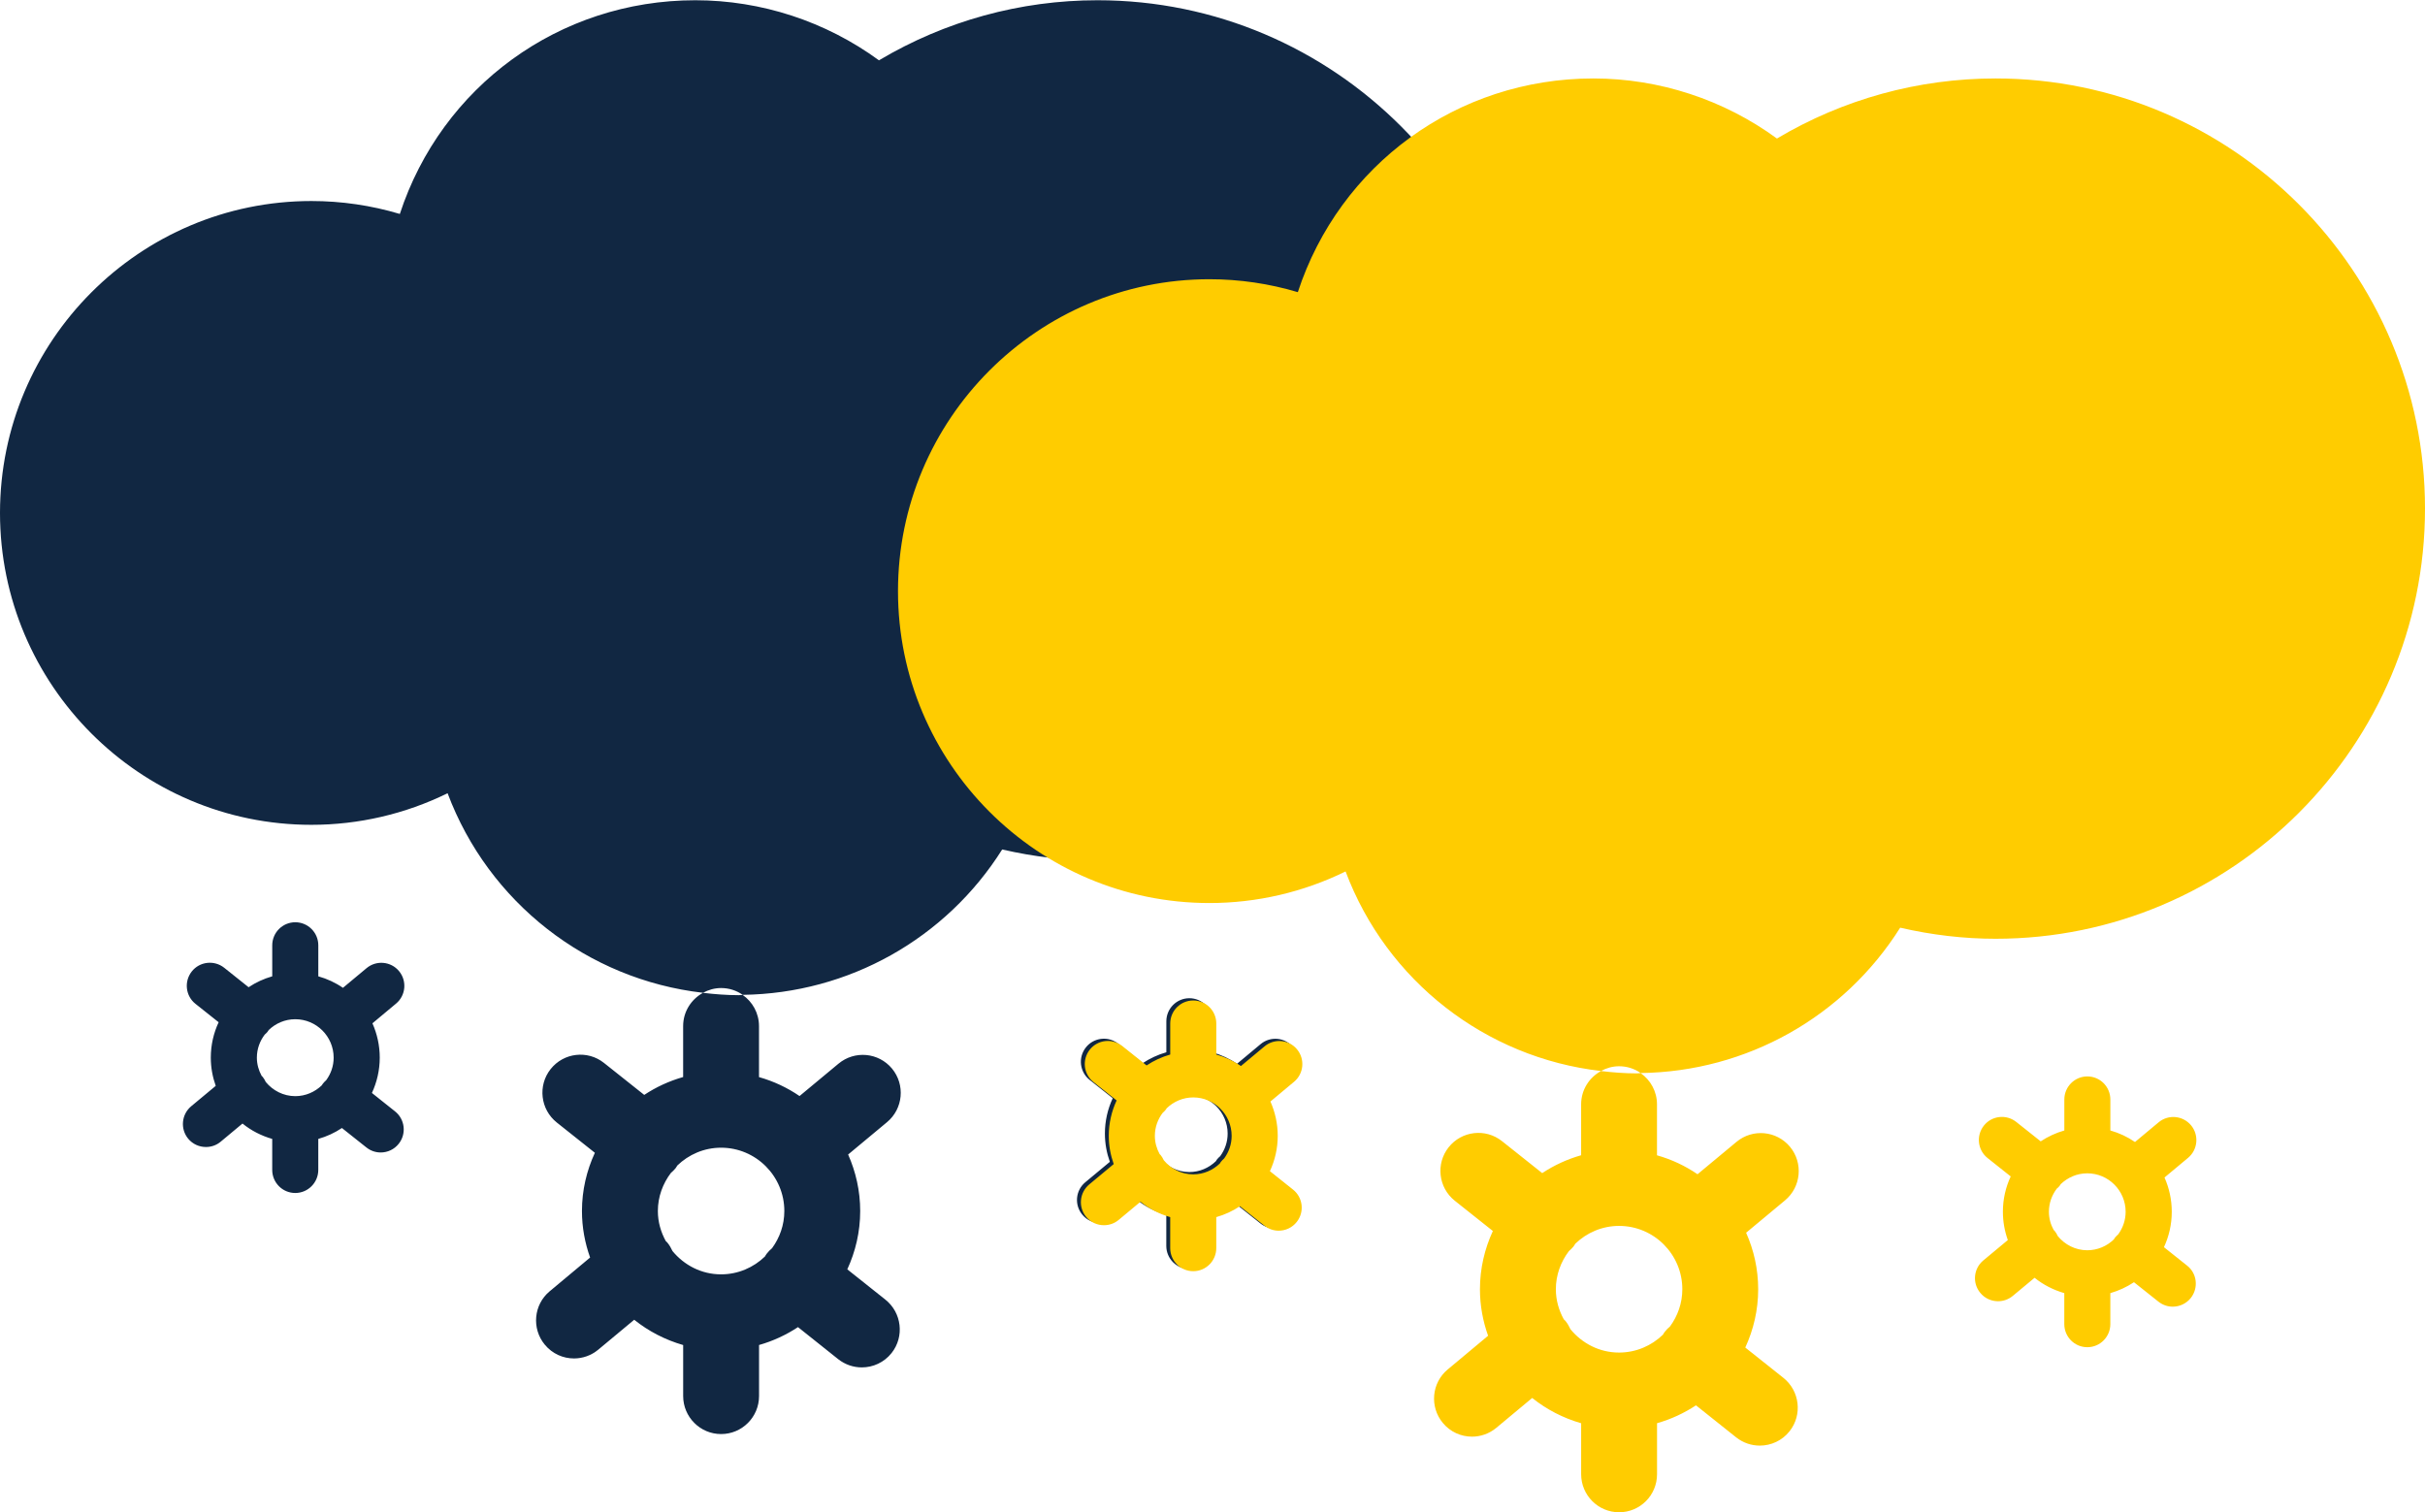 <svg width="582" height="363" viewBox="0 0 582 363" fill="none" xmlns="http://www.w3.org/2000/svg">
<path d="M163.954 246.298V258.526C160.598 259.483 157.454 260.936 154.615 262.817L144.953 255.137C141.014 252.009 135.286 252.671 132.152 256.617C129.03 260.563 129.686 266.296 133.625 269.44L142.77 276.709C140.803 280.973 139.669 285.698 139.669 290.69C139.669 294.614 140.381 298.366 141.625 301.855L131.936 309.942C128.074 313.148 127.541 318.898 130.758 322.777C132.563 324.964 135.153 326.077 137.764 326.077C139.814 326.077 141.886 325.382 143.586 323.968L152.209 316.788C155.637 319.538 159.621 321.608 163.96 322.86V335.099C163.96 340.131 168.038 344.227 173.066 344.227C178.094 344.227 182.172 340.147 182.172 335.099V322.849C185.528 321.897 188.672 320.434 191.517 318.558L201.173 326.255C202.857 327.58 204.851 328.226 206.84 328.226C209.518 328.226 212.179 327.046 213.979 324.781C217.102 320.834 216.43 315.096 212.49 311.957L203.351 304.688C205.318 300.414 206.446 295.7 206.446 290.696C206.446 285.859 205.401 281.295 203.551 277.127L212.896 269.351C216.757 266.134 217.291 260.374 214.079 256.495C210.857 252.626 205.118 252.092 201.24 255.32L191.889 263.09C188.956 261.081 185.678 259.533 182.161 258.543V246.315C182.161 243.198 180.605 240.465 178.238 238.818C177.916 238.818 177.605 238.879 177.288 238.879C174.394 238.873 171.544 238.651 168.721 238.317C165.899 239.859 163.954 242.831 163.954 246.298ZM173.06 275.49C181.433 275.49 188.239 282.314 188.239 290.69C188.239 294.047 187.122 297.108 185.289 299.618C184.822 300.002 184.394 300.436 184.011 300.937C183.844 301.143 183.728 301.382 183.578 301.61C180.85 304.243 177.149 305.89 173.06 305.89C168.355 305.896 164.188 303.686 161.399 300.297C161.071 299.59 160.687 298.9 160.16 298.265C160.043 298.137 159.898 298.026 159.782 297.898C158.609 295.744 157.887 293.323 157.887 290.69C157.887 287.256 159.082 284.101 161.015 281.546C161.399 281.201 161.787 280.856 162.115 280.444C162.287 280.232 162.404 279.993 162.554 279.765C165.282 277.132 168.977 275.49 173.06 275.49ZM310.335 251.341C308.368 248.992 304.896 248.669 302.551 250.623L296.879 255.354C295.101 254.124 293.101 253.189 290.967 252.582V245.152C290.967 242.09 288.506 239.608 285.445 239.608C282.395 239.608 279.922 242.09 279.922 245.152V252.582C277.883 253.161 275.983 254.051 274.25 255.192L268.377 250.528C265.971 248.625 262.499 249.031 260.61 251.419C258.71 253.823 259.11 257.302 261.499 259.199L267.055 263.613C265.849 266.201 265.177 269.062 265.177 272.09C265.177 274.472 265.599 276.754 266.36 278.885L260.466 283.789C258.115 285.748 257.804 289.232 259.754 291.564C260.838 292.889 262.416 293.568 264.016 293.568C265.266 293.568 266.51 293.15 267.555 292.288L272.783 287.941C274.855 289.616 277.289 290.863 279.911 291.625V299.061C279.911 302.117 282.378 304.605 285.439 304.605C288.495 304.605 290.962 302.117 290.962 299.061V291.625C293.001 291.041 294.912 290.151 296.634 289.004L302.518 293.679C303.54 294.486 304.729 294.876 305.935 294.876C307.574 294.876 309.18 294.158 310.274 292.789C312.174 290.373 311.78 286.883 309.374 285.013L303.829 280.594C305.029 277.995 305.707 275.14 305.707 272.101C305.707 269.173 305.079 266.39 303.963 263.869L309.63 259.144C311.969 257.179 312.28 253.695 310.335 251.341ZM292.845 277.527C292.562 277.756 292.301 278.028 292.062 278.323C291.962 278.451 291.89 278.602 291.801 278.735C290.14 280.338 287.895 281.334 285.423 281.334C282.567 281.329 280.039 279.987 278.35 277.934C278.156 277.5 277.917 277.093 277.6 276.693C277.522 276.604 277.439 276.553 277.361 276.464C276.644 275.162 276.222 273.687 276.222 272.095C276.222 270.003 276.939 268.094 278.111 266.541C278.35 266.346 278.589 266.14 278.783 265.878C278.9 265.75 278.956 265.6 279.056 265.466C280.722 263.875 282.95 262.867 285.423 262.867C290.501 262.867 294.634 267.003 294.634 272.095C294.64 274.127 293.962 275.991 292.845 277.527ZM95.767 233.102C93.817 230.753 90.328 230.436 87.983 232.384L82.305 237.115C80.522 235.879 78.521 234.95 76.394 234.354V226.918C76.394 223.852 73.921 221.375 70.865 221.375C67.81 221.375 65.337 223.852 65.337 226.918V234.354C63.304 234.933 61.393 235.818 59.665 236.97L53.798 232.289C51.398 230.397 47.925 230.792 46.031 233.18C44.13 235.59 44.53 239.074 46.919 240.961L52.475 245.374C51.27 247.962 50.592 250.829 50.592 253.862C50.592 256.25 51.02 258.515 51.775 260.647L45.886 265.544C43.541 267.509 43.225 270.993 45.175 273.342C46.264 274.65 47.836 275.323 49.431 275.323C50.681 275.323 51.931 274.917 52.964 274.049L58.198 269.691C60.276 271.377 62.698 272.624 65.332 273.381V280.811C65.332 283.878 67.804 286.36 70.86 286.36C73.915 286.36 76.388 283.878 76.388 280.811V273.381C78.427 272.802 80.338 271.917 82.061 270.765L87.933 275.429C88.95 276.242 90.161 276.637 91.367 276.637C92.994 276.637 94.611 275.919 95.7 274.539C97.595 272.145 97.195 268.667 94.806 266.769L89.261 262.35C90.455 259.762 91.139 256.901 91.139 253.868C91.139 250.934 90.5 248.157 89.383 245.63L95.05 240.899C97.4 238.951 97.717 235.451 95.767 233.102ZM78.282 259.294C78.005 259.528 77.743 259.801 77.505 260.107C77.399 260.224 77.332 260.368 77.243 260.507C75.582 262.11 73.338 263.118 70.86 263.118C68.004 263.107 65.476 261.771 63.782 259.712C63.582 259.283 63.348 258.871 63.032 258.476C62.954 258.381 62.87 258.331 62.793 258.248C62.087 256.945 61.648 255.465 61.648 253.879C61.648 251.78 62.37 249.866 63.543 248.33C63.782 248.118 64.02 247.912 64.215 247.656C64.326 247.534 64.393 247.378 64.487 247.25C66.148 245.647 68.387 244.651 70.86 244.651C75.943 244.651 80.077 248.78 80.077 253.879C80.077 255.91 79.399 257.769 78.282 259.294ZM366.483 103.309C366.483 160.241 320.247 206.564 263.41 206.564C255.832 206.564 248.154 205.668 240.525 203.904C227.041 225.315 203.684 238.467 178.25 238.796C176.772 237.766 174.994 237.165 173.06 237.165C171.482 237.165 170.016 237.599 168.721 238.306C140.964 235.117 117.263 216.633 107.423 190.407C97.25 195.394 86.1 197.988 74.738 197.988C33.524 197.988 0 164.41 0 123.123C0 81.836 33.524 48.253 74.738 48.253C81.96 48.253 89.072 49.299 95.961 51.353C105.967 20.814 134.169 0.059 166.866 0.059C182.722 0.059 198.201 5.152 210.952 14.48C226.836 5.029 244.87 0.059 263.405 0.059C320.247 0.059 366.483 46.377 366.483 103.309Z" fill="#112742"/>
<path d="M379.472 265.071V277.299C376.116 278.256 372.971 279.709 370.132 281.59L360.471 273.909C356.532 270.781 350.803 271.444 347.67 275.39C344.548 279.336 345.203 285.069 349.142 288.213L358.287 295.482C356.32 299.745 355.187 304.471 355.187 309.463C355.187 313.387 355.898 317.138 357.143 320.628L347.453 328.715C343.592 331.921 343.059 337.67 346.275 341.55C348.081 343.737 350.67 344.85 353.281 344.85C355.331 344.85 357.404 344.154 359.104 342.741L367.727 335.561C371.155 338.31 375.138 340.381 379.477 341.633V353.872C379.477 358.904 383.555 363 388.583 363C393.612 363 397.69 358.92 397.69 353.872V341.622C401.045 340.67 404.19 339.207 407.035 337.331L416.691 345.028C418.374 346.353 420.369 346.999 422.358 346.999C425.036 346.999 427.697 345.819 429.497 343.553C432.619 339.607 431.947 333.869 428.008 330.73L418.869 323.461C420.835 319.187 421.963 314.472 421.963 309.469C421.963 304.632 420.919 300.068 419.069 295.9L428.414 288.124C432.275 284.907 432.808 279.147 429.597 275.267C426.375 271.399 420.635 270.865 416.757 274.093L407.407 281.863C404.473 279.854 401.195 278.306 397.678 277.316V265.088C397.678 261.971 396.123 259.238 393.756 257.591C393.434 257.591 393.123 257.652 392.806 257.652C389.911 257.646 387.061 257.424 384.239 257.09C381.416 258.631 379.472 261.604 379.472 265.071ZM388.578 294.263C396.951 294.263 403.757 301.087 403.757 309.463C403.757 312.819 402.64 315.881 400.806 318.391C400.34 318.775 399.912 319.209 399.529 319.71C399.362 319.916 399.245 320.155 399.095 320.383C396.367 323.016 392.667 324.663 388.578 324.663C383.872 324.669 379.705 322.459 376.916 319.07C376.588 318.363 376.205 317.673 375.677 317.038C375.56 316.91 375.416 316.799 375.299 316.671C374.127 314.517 373.405 312.096 373.405 309.463C373.405 306.029 374.599 302.873 376.533 300.319C376.916 299.974 377.305 299.629 377.633 299.217C377.805 299.005 377.922 298.766 378.072 298.538C380.8 295.905 384.494 294.263 388.578 294.263ZM525.853 270.114C523.886 267.765 520.414 267.442 518.069 269.396L512.396 274.126C510.619 272.896 508.618 271.961 506.485 271.355V263.924C506.485 260.863 504.024 258.381 500.962 258.381C497.912 258.381 495.44 260.863 495.44 263.924V271.355C493.401 271.934 491.501 272.824 489.767 273.965L483.895 269.301C481.489 267.397 478.017 267.804 476.128 270.191C474.227 272.596 474.628 276.074 477.017 277.972L482.572 282.386C481.367 284.974 480.695 287.835 480.695 290.863C480.695 293.245 481.117 295.527 481.878 297.658L475.983 302.562C473.633 304.521 473.322 308.005 475.272 310.337C476.355 311.662 477.933 312.341 479.533 312.341C480.783 312.341 482.028 311.923 483.072 311.061L488.301 306.714C490.373 308.389 492.806 309.636 495.429 310.398V317.834C495.429 320.89 497.896 323.378 500.957 323.378C504.013 323.378 506.479 320.89 506.479 317.834V310.398C508.518 309.814 510.43 308.923 512.152 307.777L518.036 312.452C519.058 313.259 520.247 313.649 521.453 313.649C523.091 313.649 524.697 312.931 525.792 311.562C527.692 309.146 527.297 305.656 524.892 303.786L519.347 299.367C520.547 296.768 521.225 293.913 521.225 290.874C521.225 287.946 520.597 285.163 519.48 282.642L525.147 277.917C527.486 275.952 527.797 272.468 525.853 270.114ZM508.363 296.3C508.079 296.528 507.818 296.801 507.579 297.096C507.479 297.224 507.407 297.374 507.318 297.508C505.657 299.111 503.413 300.107 500.94 300.107C498.084 300.102 495.557 298.76 493.868 296.707C493.673 296.272 493.434 295.866 493.117 295.465C493.04 295.376 492.956 295.326 492.879 295.237C492.162 293.935 491.74 292.46 491.74 290.868C491.74 288.775 492.456 286.866 493.629 285.314C493.868 285.119 494.106 284.913 494.301 284.651C494.418 284.523 494.473 284.373 494.573 284.239C496.24 282.648 498.468 281.64 500.94 281.64C506.018 281.64 510.152 285.776 510.152 290.868C510.157 292.9 509.48 294.764 508.363 296.3ZM311.284 251.875C309.334 249.526 305.845 249.209 303.501 251.157L297.822 255.887C296.039 254.652 294.039 253.722 291.911 253.127V245.691C291.911 242.624 289.439 240.148 286.383 240.148C283.327 240.148 280.855 242.624 280.855 245.691V253.127C278.821 253.706 276.91 254.591 275.182 255.743L269.315 251.062C266.915 249.17 263.443 249.565 261.548 251.953C259.648 254.363 260.048 257.847 262.437 259.733L267.993 264.147C266.787 266.735 266.109 269.601 266.109 272.635C266.109 275.022 266.537 277.288 267.293 279.419L261.404 284.317C259.059 286.282 258.742 289.766 260.692 292.115C261.781 293.423 263.354 294.096 264.948 294.096C266.198 294.096 267.448 293.69 268.482 292.822L273.715 288.464C275.793 290.15 278.216 291.397 280.849 292.154V299.584C280.849 302.651 283.322 305.133 286.377 305.133C289.433 305.133 291.905 302.651 291.905 299.584V292.154C293.944 291.575 295.856 290.69 297.578 289.538L303.451 294.202C304.467 295.015 305.679 295.41 306.884 295.41C308.512 295.41 310.129 294.692 311.218 293.311C313.112 290.918 312.712 287.44 310.323 285.542L304.778 281.123C305.973 278.534 306.656 275.674 306.656 272.64C306.656 269.707 306.017 266.93 304.901 264.403L310.568 259.672C312.918 257.724 313.235 254.223 311.284 251.875ZM293.8 278.067C293.522 278.301 293.261 278.573 293.022 278.88C292.917 278.996 292.85 279.141 292.761 279.28C291.1 280.883 288.855 281.891 286.377 281.891C283.522 281.879 280.994 280.544 279.299 278.484C279.099 278.056 278.866 277.644 278.549 277.249C278.471 277.154 278.388 277.104 278.31 277.021C277.605 275.718 277.166 274.238 277.166 272.651C277.166 270.553 277.888 268.639 279.06 267.102C279.299 266.891 279.538 266.685 279.733 266.429C279.844 266.307 279.91 266.151 280.005 266.023C281.666 264.42 283.905 263.423 286.377 263.423C291.461 263.423 295.595 267.553 295.595 272.651C295.595 274.683 294.917 276.542 293.8 278.067ZM582.001 122.082C582.001 179.014 535.764 225.337 478.928 225.337C471.35 225.337 463.671 224.441 456.043 222.677C442.559 244.088 419.202 257.24 393.767 257.568C392.289 256.539 390.511 255.938 388.578 255.938C387 255.938 385.533 256.372 384.239 257.079C356.482 253.889 332.78 235.406 322.941 209.18C312.768 214.167 301.617 216.76 290.255 216.76C249.042 216.76 215.518 183.182 215.518 141.896C215.518 100.609 249.042 67.025 290.255 67.025C297.478 67.025 304.59 68.072 311.479 70.126C321.485 39.587 349.687 18.832 382.383 18.832C398.24 18.832 413.718 23.924 426.469 33.253C442.353 23.802 460.388 18.832 478.922 18.832C535.764 18.832 582.001 65.15 582.001 122.082Z" fill="#FFCC00"/>
</svg>
